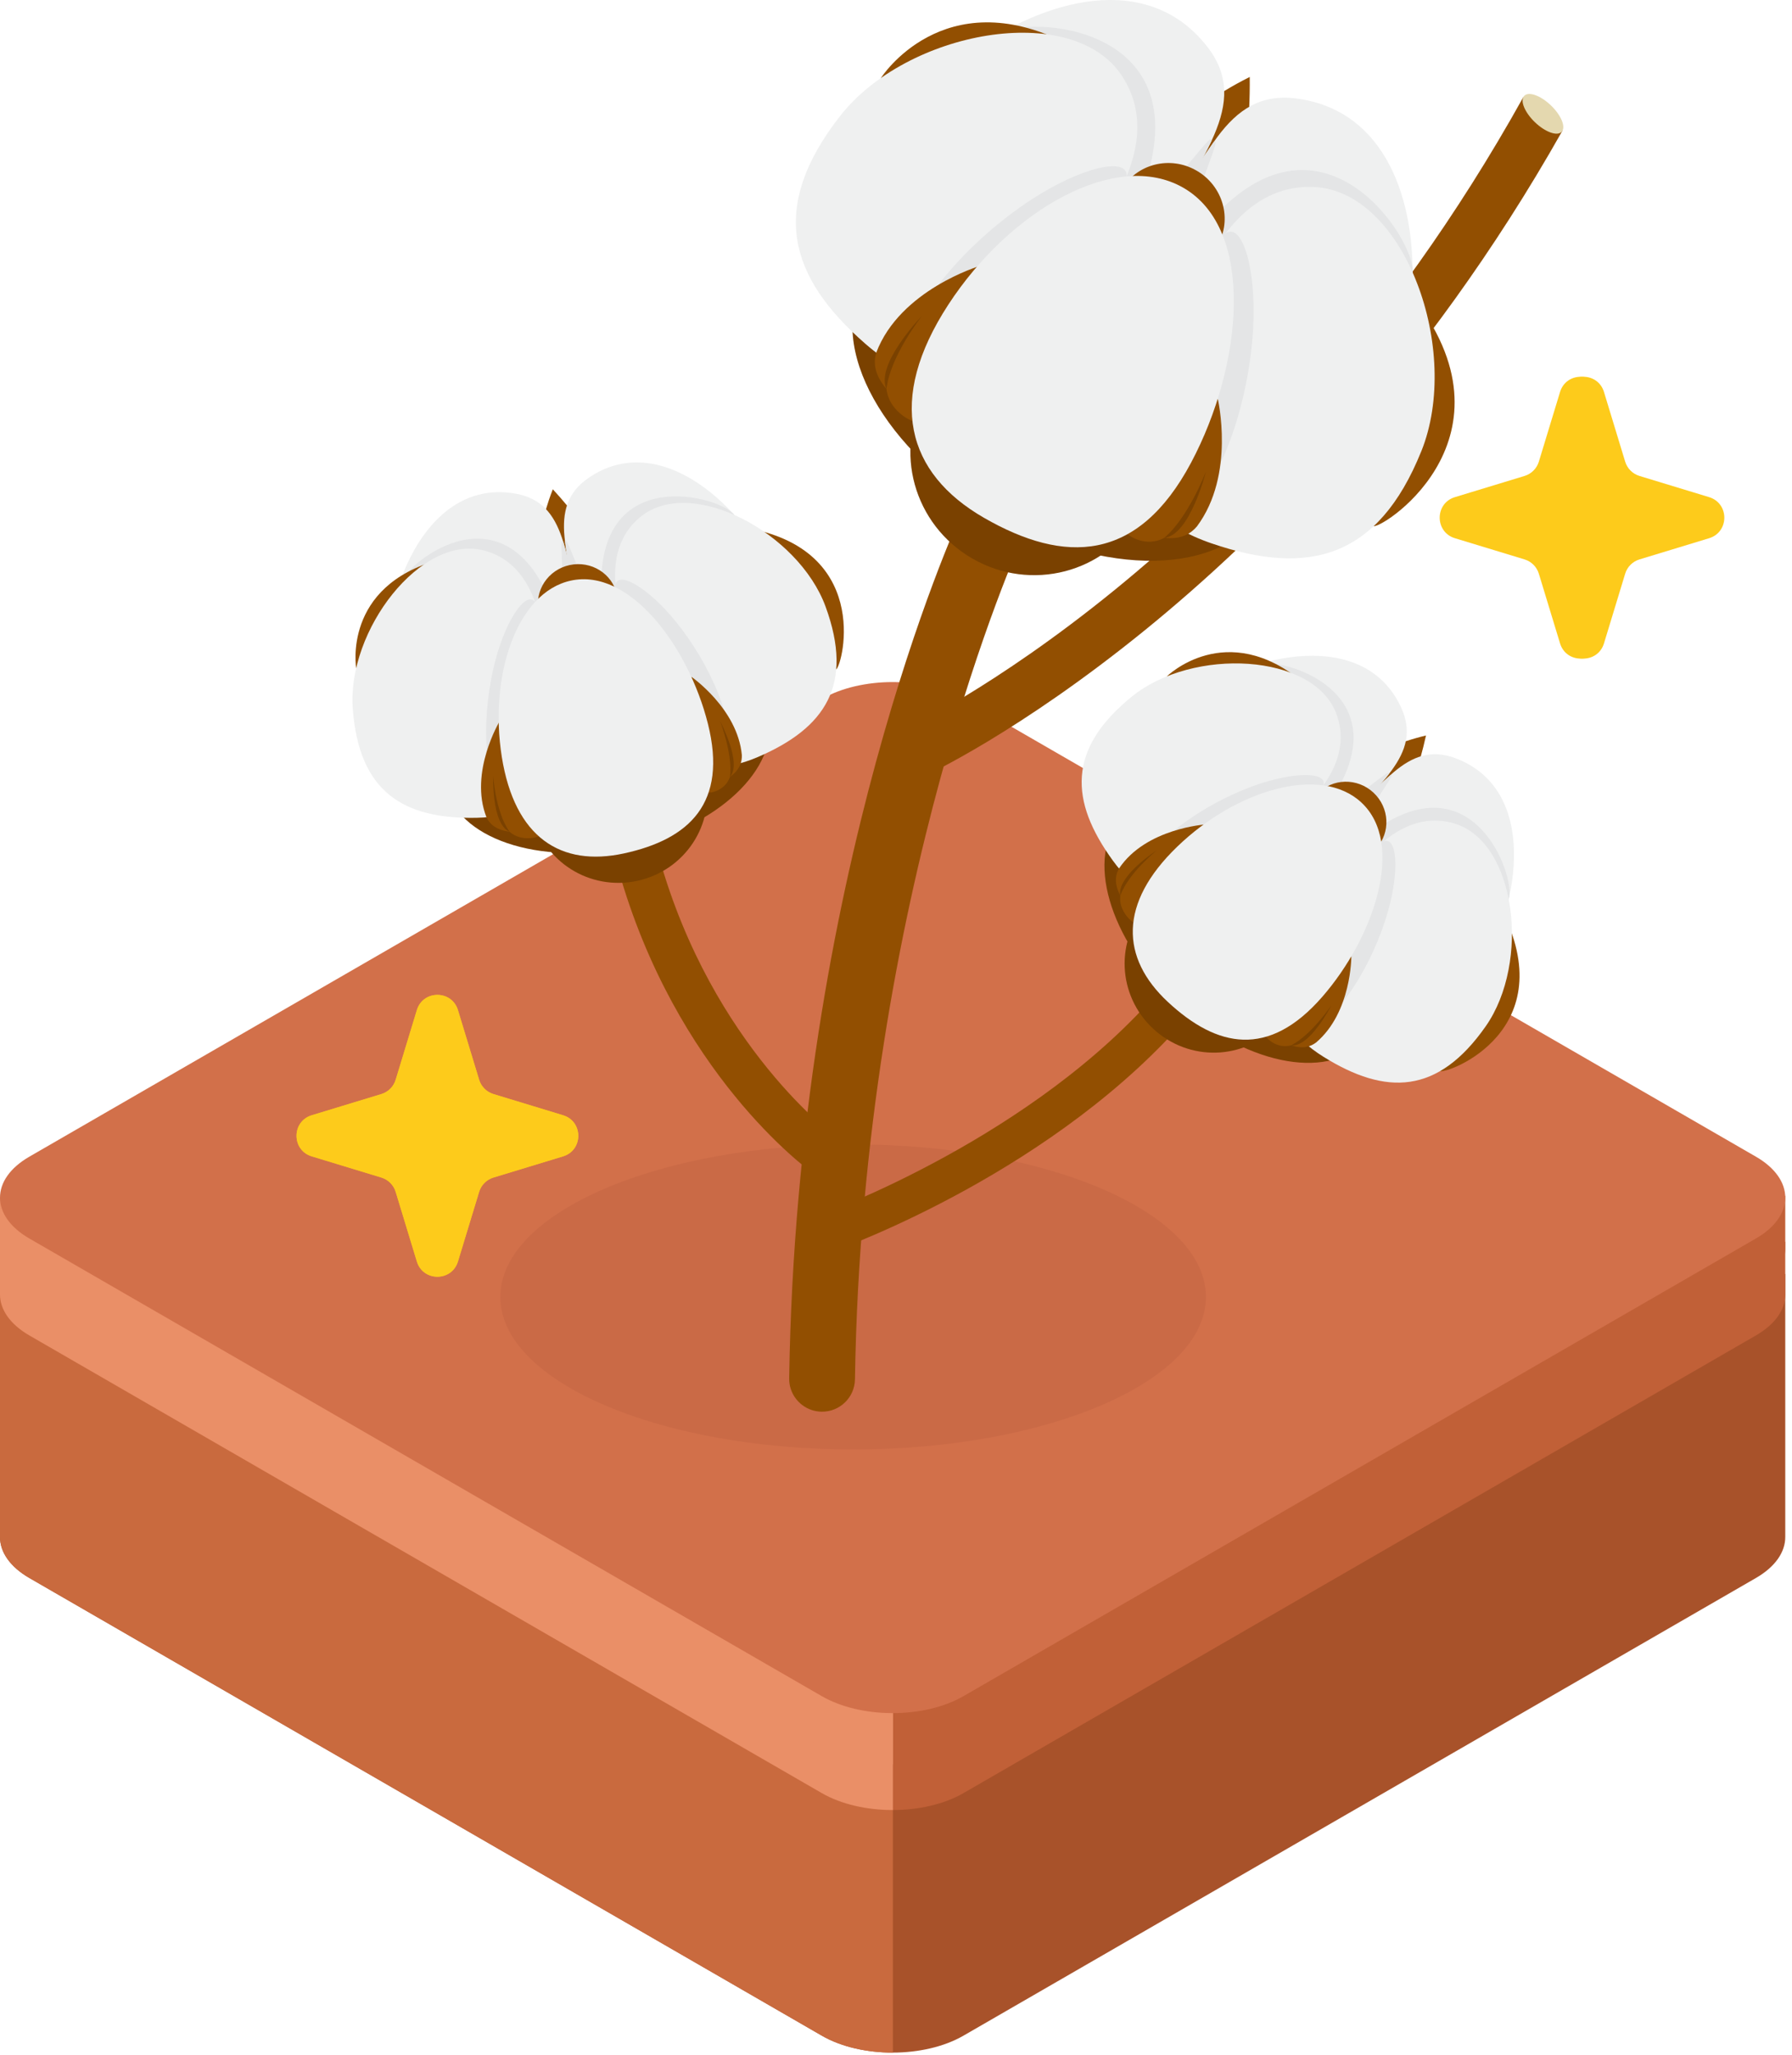 <svg width="116" height="133" viewBox="0 0 116 133" fill="none" xmlns="http://www.w3.org/2000/svg">
    <g filter="url(#filter0_f_918_41362)">
        <path d="M100.985 25.366C101.385 24.053 103.243 24.053 103.643 25.366L105.015 29.875C105.15 30.317 105.497 30.664 105.939 30.799L110.449 32.171C111.761 32.571 111.761 34.429 110.449 34.829L105.939 36.201C105.497 36.336 105.15 36.682 105.015 37.125L103.643 41.635C103.243 42.947 101.385 42.947 100.985 41.635L99.613 37.125C99.478 36.682 99.131 36.336 98.689 36.201L94.179 34.829C92.867 34.429 92.867 32.571 94.179 32.171L98.689 30.799C99.131 30.664 99.478 30.317 99.613 29.875L100.985 25.366Z"
              fill="#FDCB1B"/>
    </g>
    <path d="M115.564 99.455V82.446L113.137 81.779L113.005 82.634L62.367 56.864C59.835 55.402 55.73 55.402 53.198 56.864L3.028 81.895L0 82.562V99.466C0 100.424 0.633 101.382 1.899 102.113L53.198 131.731C55.73 133.193 59.835 133.193 62.367 131.731L113.666 102.114C114.937 101.38 115.569 100.417 115.564 99.455Z"
          fill="#A8522A"/>
    <path d="M115.564 83.758V80.355H113.137L113.005 80.742L62.367 51.506C59.835 50.044 55.73 50.044 53.198 51.506L3.028 80.472H0V83.77C0 84.728 0.633 85.686 1.899 86.418L53.198 116.035C55.73 117.497 59.835 117.497 62.367 116.035L113.666 86.418C114.937 85.684 115.57 84.721 115.565 83.759L115.564 83.758Z"
          fill="#C16037"/>
    <path d="M115.564 80.784V77.381H113.137L113.005 77.768L62.367 48.532C59.835 47.07 55.73 47.07 53.198 48.532L3.028 77.498H0V80.796C0 81.754 0.633 82.712 1.899 83.443L53.198 113.061C55.73 114.522 59.835 114.522 62.367 113.061L113.666 83.444C114.937 82.71 115.57 81.747 115.565 80.785L115.564 80.784Z"
          fill="#C16037"/>
    <path d="M57.798 55.769C56.134 55.767 54.468 56.132 53.198 56.865L3.028 81.896L0 82.563V99.467C0 100.425 0.633 101.383 1.899 102.114L53.198 131.732C54.468 132.465 56.134 132.83 57.798 132.828V55.769Z"
          fill="#C96A3E"/>
    <path d="M57.798 50.41C56.134 50.408 54.468 50.773 53.198 51.506L3.028 80.472H0V83.77C0 84.728 0.633 85.686 1.899 86.418L53.198 116.035C54.468 116.768 56.134 117.133 57.798 117.131V50.411V50.41Z"
          fill="#EA8F67"/>
    <path d="M57.798 47.436C56.134 47.434 54.468 47.799 53.198 48.532L3.028 77.498H0V80.796C0 81.754 0.633 82.712 1.899 83.443L53.198 113.061C54.468 113.794 56.134 114.159 57.798 114.157V47.437V47.436Z"
          fill="#EA8F67"/>
    <path d="M62.366 109.762C59.834 111.224 55.729 111.224 53.198 109.762L1.899 80.145C-0.633 78.683 -0.633 76.313 1.899 74.851L53.198 45.234C55.73 43.772 59.835 43.772 62.366 45.234L113.665 74.851C116.197 76.313 116.197 78.683 113.665 80.145L62.366 109.762Z"
          fill="#D2704A"/>
    <g style="mix-blend-mode:multiply" opacity="0.3">
        <path d="M55.225 93.797C67.838 93.797 78.062 89.378 78.062 83.927C78.062 78.476 67.838 74.057 55.225 74.057C42.613 74.057 32.388 78.476 32.388 83.927C32.388 89.378 42.613 93.797 55.225 93.797Z"
              fill="#B85B3E"/>
    </g>
    <path d="M58.268 50.193C57.986 50.03 57.749 49.779 57.602 49.459C57.229 48.642 57.589 47.677 58.407 47.303C58.464 47.276 64.339 44.547 72.203 38.137C79.452 32.227 89.878 21.976 98.612 6.277C99.024 6.6 100.662 8.176 101.141 8.457C92.199 24.298 81.556 34.727 74.157 40.743C65.991 47.382 60.01 50.148 59.759 50.263C59.262 50.49 58.709 50.446 58.268 50.192V50.193Z"
          fill="#924F01"/>
    <path d="M53.254 80.934C52.9 80.816 52.602 80.545 52.467 80.166C52.234 79.514 52.576 78.798 53.226 78.566C53.362 78.517 66.974 73.585 75.137 63.989C75.584 63.462 76.374 63.399 76.901 63.846C77.429 64.294 77.492 65.084 77.044 65.611C68.438 75.728 54.649 80.716 54.066 80.924C53.794 81.021 53.509 81.017 53.254 80.932V80.934Z"
          fill="#924F01"/>
    <path d="M52.973 76.095C52.845 76.052 52.722 75.99 52.606 75.908C52.245 75.65 43.726 69.439 40.017 56.232C39.812 55.5 40.239 54.739 40.97 54.534C41.702 54.328 42.463 54.755 42.669 55.487C46.12 67.772 54.127 73.609 54.207 73.666C54.826 74.109 54.969 74.969 54.526 75.587C54.166 76.091 53.531 76.281 52.973 76.095Z"
          fill="#924F01"/>
    <path d="M52.543 91.245C51.684 90.96 51.071 90.144 51.085 89.191C51.584 56.645 61.838 34.08 62.274 33.135C62.767 32.068 64.035 31.605 65.099 32.094C66.166 32.587 66.632 33.853 66.139 34.921C66.01 35.201 55.826 57.704 55.343 89.257C55.326 90.433 54.358 91.371 53.182 91.353C52.958 91.349 52.744 91.312 52.543 91.245Z"
          fill="#924F01"/>
    <path d="M73.704 33.353C71.555 37.082 66.737 38.331 62.94 36.143C59.144 33.955 57.808 29.16 59.957 25.431C62.106 21.703 66.925 20.455 70.72 22.642C74.516 24.83 75.852 29.625 73.704 33.352V33.353Z"
          fill="#7A4100"/>
    <path d="M73.466 10.768C73.466 10.768 76.196 7.329 80.898 4.98C80.959 10.724 79.638 14.325 79.638 14.325L75.125 14.997L73.465 10.768H73.466Z"
          fill="#924F01"/>
    <path d="M81.643 33.011C79.192 37.265 71.447 37.396 64.346 33.304C57.244 29.212 53.476 22.446 55.927 18.192C58.378 13.937 66.123 13.807 73.224 17.899C80.325 21.992 84.095 28.757 81.643 33.011Z"
          fill="#7A4100"/>
    <path d="M59.449 6.485C54.644 12.051 57.172 17.185 61.84 20.6C70.345 26.822 70.79 22.253 74.462 15.883C77.71 10.246 80.995 6.73 78.181 3.065C73.373 -3.199 63.966 1.254 59.449 6.485Z"
          fill="#EFF0F0"/>
    <path d="M74.26 12.659L73.956 12.356C77.935 1.413 66.286 0.981 64.67 2.201C58.818 5.372 57.816 17.656 61.839 20.6C70.344 26.822 70.789 22.253 74.461 15.883C74.973 14.993 75.487 14.156 75.977 13.364C76.946 11.798 77.823 10.403 78.424 9.111C78.535 8.22 75.349 13.252 74.259 12.66L74.26 12.659Z"
          fill="#E4E5E6"/>
    <path d="M90.352 24.293C87.946 31.241 82.237 31.628 76.94 29.303C67.292 25.064 71.022 22.388 74.694 16.017C77.942 10.381 79.337 5.776 83.918 6.373C91.748 7.391 92.614 17.762 90.352 24.293Z"
          fill="#EFF0F0"/>
    <path d="M77.583 14.574L77.999 14.685C85.47 5.755 91.685 15.618 91.439 17.628C91.631 24.281 81.505 31.309 76.94 29.304C67.292 25.065 71.022 22.389 74.694 16.018C75.206 15.129 75.433 14.126 75.873 13.305C76.742 11.682 77.749 10.362 78.565 9.193C79.282 8.65 76.525 13.929 77.583 14.576V14.574Z"
          fill="#E4E5E6"/>
    <path d="M69.086 2.826C61.036 -1.264 57.024 5.047 57.024 5.047L60.041 8.447C60.041 8.447 69.361 3.504 69.086 2.826Z"
          fill="#924F01"/>
    <path d="M90.937 18.569C98.908 27.978 89.68 34.127 88.921 34.049L87.678 27.387C87.678 27.387 91.535 24.623 90.937 18.569Z"
          fill="#924F01"/>
    <path d="M54.367 7.526C49.758 13.438 51.053 17.93 56.028 22.257C61.208 26.762 64.955 23.662 69.124 17.36C70.421 15.401 75.833 9.777 72.614 4.892C69.41 0.032 58.699 1.968 54.367 7.526Z"
          fill="#EFF0F0"/>
    <path d="M58.301 23.801C62.359 25.744 65.589 22.702 69.124 17.36C69.997 16.041 72.211 14.713 72.927 11.419C73.047 10.112 69.987 10.81 66.761 12.916C62.869 15.457 58.647 19.922 58.301 23.801Z"
          fill="#E4E5E6"/>
    <path d="M92 29.211C89.195 36.164 84.66 37.297 78.422 35.161C71.925 32.938 72.73 28.143 76.092 21.376C77.138 19.272 79.289 11.768 85.13 12.105C90.942 12.44 94.638 22.678 92.001 29.212L92 29.211Z"
          fill="#EFF0F0"/>
    <path d="M75.945 33.969C72.23 31.433 73.241 27.113 76.091 21.376C76.794 19.961 76.834 17.378 79.327 15.107C80.396 14.349 81.326 17.345 81.122 21.192C80.875 25.832 79.128 31.724 75.945 33.969Z"
          fill="#E4E5E6"/>
    <path d="M63.42 17.211C63.42 17.211 58.259 18.753 56.722 22.82C56.551 23.387 56.539 24.18 57.386 25.174C57.537 26.586 58.99 27.341 59.46 27.345C59.63 27.331 63.42 17.211 63.42 17.211Z"
          fill="#924F01"/>
    <path d="M78.828 25.803C78.828 25.803 79.986 30.709 77.48 34.065C77.113 34.498 76.503 34.931 75.37 34.803C74.21 35.44 73.005 34.717 72.803 34.355C72.74 34.217 78.828 25.803 78.828 25.803Z"
          fill="#924F01"/>
    <path d="M75.369 34.803C76.92 33.494 78.061 30.526 78.061 30.526C78.061 30.526 77.026 34.646 75.369 34.803Z"
          fill="#7A4100"/>
    <path d="M78.818 15.865C77.852 17.54 75.677 18.096 73.959 17.105C72.241 16.115 71.63 13.954 72.595 12.28C73.561 10.604 75.736 10.049 77.454 11.04C79.173 12.03 79.784 14.19 78.818 15.865Z"
          fill="#924F01"/>
    <path d="M61.383 19.72C57.37 25.881 58.68 30.618 63.692 33.506C68.913 36.513 73.652 36.422 77.106 29.931C80.455 23.637 81.292 14.845 76.594 12.147C72.265 9.659 65.396 13.558 61.383 19.72Z"
          fill="#EFF0F0"/>
    <path d="M57.385 25.174C57.617 23.05 59.669 20.456 59.669 20.456C59.669 20.456 56.647 23.571 57.385 25.174Z"
          fill="#7A4100"/>
    <path d="M82.653 66.353C80.54 68.623 76.954 68.719 74.642 66.567C72.331 64.415 72.172 60.831 74.285 58.561C76.398 56.291 79.985 56.197 82.296 58.349C84.607 60.501 84.768 64.085 82.653 66.353Z"
          fill="#7A4100"/>
    <path d="M86.15 50.454C86.15 50.454 88.625 48.481 92.308 47.594C91.419 51.638 89.907 53.952 89.907 53.952L86.629 53.693L86.149 50.453L86.15 50.454Z"
          fill="#924F01"/>
    <path d="M88.285 67.401C85.873 69.991 80.414 68.827 76.092 64.801C71.767 60.775 70.219 55.412 72.63 52.823C75.041 50.233 80.501 51.397 84.824 55.422C89.146 59.448 90.697 64.81 88.285 67.401Z"
          fill="#7A4100"/>
    <path d="M77.001 45.172C72.724 48.301 73.666 52.317 76.392 55.474C81.355 61.222 82.407 58.085 86.02 54.208C89.215 50.776 92.092 48.839 90.71 45.809C88.35 40.631 81.023 42.23 77.001 45.172Z"
          fill="#EFF0F0"/>
    <path d="M86.401 51.911L86.236 51.649C90.806 44.61 82.695 42.417 81.363 43.011C76.738 44.289 74.041 52.753 76.391 55.474C81.354 61.222 82.406 58.085 86.019 54.208C86.522 53.665 87.02 53.16 87.493 52.683C88.427 51.742 89.27 50.904 89.901 50.094C90.124 49.486 87.069 52.503 86.401 51.91V51.911Z"
          fill="#E4E5E6"/>
    <path d="M95.814 62.691C92.998 67.18 88.924 66.526 85.583 64.032C79.495 59.49 82.549 58.218 86.16 54.338C89.355 50.906 91.082 47.899 94.203 49.061C99.536 51.047 98.463 58.471 95.814 62.691Z"
          fill="#EFF0F0"/>
    <path d="M88.424 53.794L88.697 53.94C95.394 48.88 98.157 56.814 97.66 58.185C96.715 62.889 88.464 66.182 85.584 64.032C79.496 59.49 82.55 58.218 86.161 54.338C86.665 53.796 86.987 53.129 87.429 52.624C88.302 51.625 89.224 50.862 89.987 50.173C90.577 49.908 87.786 53.168 88.424 53.794Z"
          fill="#E4E5E6"/>
    <path d="M84.362 44.167C79.372 39.989 75.531 43.77 75.531 43.77L77.098 46.647C77.098 46.647 84.445 44.687 84.362 44.167Z"
          fill="#924F01"/>
    <path d="M97.155 58.767C101.225 66.668 93.748 69.489 93.226 69.31L93.435 64.431C93.435 64.431 96.591 63.116 97.155 58.767Z"
          fill="#924F01"/>
    <path d="M73.264 45.079C69.068 48.484 69.249 51.847 72.04 55.694C74.948 59.698 78.082 58.128 82.031 54.379C83.259 53.214 87.973 50.142 86.505 46.19C85.044 42.257 77.207 41.878 73.264 45.079Z"
          fill="#EFF0F0"/>
    <path d="M73.386 57.146C75.921 59.169 78.682 57.558 82.031 54.379C82.857 53.595 84.628 53.021 85.666 50.823C85.961 49.926 83.7 49.92 81.092 50.876C77.948 52.027 74.259 54.478 73.386 57.146Z"
          fill="#E4E5E6"/>
    <path d="M96.174 66.413C93.077 70.84 89.708 70.899 85.673 68.388C81.472 65.773 82.814 62.536 86.273 58.328C87.348 57.02 90.076 52.1 94.124 53.283C98.151 54.462 99.086 62.251 96.174 66.413Z"
          fill="#EFF0F0"/>
    <path d="M84.128 67.149C81.929 64.765 83.341 61.895 86.274 58.328C86.997 57.448 87.444 55.641 89.563 54.45C90.436 54.091 90.603 56.347 89.837 59.014C88.91 62.233 86.728 66.088 84.129 67.148L84.128 67.149Z"
          fill="#E4E5E6"/>
    <path d="M78.05 53.35C78.05 53.35 74.175 53.595 72.436 56.202C72.225 56.572 72.086 57.127 72.521 57.962C72.396 58.977 73.296 59.744 73.625 59.823C73.746 59.841 78.05 53.35 78.05 53.35Z"
          fill="#924F01"/>
    <path d="M87.476 61.882C87.476 61.882 87.494 65.515 85.19 67.465C84.861 67.709 84.363 67.915 83.588 67.641C82.67 67.9 81.941 67.196 81.857 66.91C81.837 66.802 87.475 61.881 87.475 61.881L87.476 61.882Z"
          fill="#924F01"/>
    <path d="M83.588 67.641C84.889 66.973 86.174 65.074 86.174 65.074C86.174 65.074 84.777 67.799 83.588 67.641Z"
          fill="#7A4100"/>
    <path d="M89.081 54.902C88.131 55.921 86.515 55.958 85.466 54.985C84.421 54.011 84.342 52.394 85.293 51.375C86.242 50.354 87.86 50.318 88.906 51.292C89.952 52.266 90.031 53.881 89.081 54.902Z"
          fill="#924F01"/>
    <path d="M76.213 54.781C72.395 58.456 72.547 61.995 75.598 64.837C78.776 67.795 82.119 68.501 85.597 64.502C88.971 60.625 90.984 54.586 88.123 51.93C85.487 49.482 80.03 51.105 76.213 54.781Z"
          fill="#EFF0F0"/>
    <path d="M72.521 57.962C73.027 56.507 74.889 55.02 74.889 55.02C74.889 55.02 72.262 56.717 72.521 57.962Z"
          fill="#7A4100"/>
    <path d="M45.659 50.303C46.315 53.335 44.343 56.333 41.256 57C38.169 57.666 35.136 55.749 34.481 52.717C33.827 49.685 35.799 46.688 38.886 46.022C41.972 45.355 45.005 47.272 45.659 50.303Z"
          fill="#7A4100"/>
    <path d="M34.611 38.348C34.611 38.348 34.408 35.189 35.785 31.661C38.594 34.701 39.63 37.264 39.63 37.264L37.543 39.806L34.611 38.348Z"
          fill="#924F01"/>
    <path d="M49.738 46.282C50.485 49.741 46.41 53.556 40.635 54.804C34.86 56.05 29.575 54.257 28.828 50.797C28.081 47.338 32.157 43.524 37.931 42.277C43.706 41.031 48.991 42.824 49.738 46.282Z"
          fill="#7A4100"/>
    <path d="M25.049 42.837C25.172 48.135 29.005 49.657 33.152 49.224C40.707 48.437 38.735 45.78 37.616 40.6C36.627 36.017 36.681 32.549 33.407 31.951C27.807 30.927 24.934 37.857 25.049 42.837Z"
          fill="#EFF0F0"/>
    <path d="M35.951 38.975L35.642 38.96C32.478 31.187 26.042 36.588 25.769 38.023C24.174 42.547 29.578 49.598 33.152 49.225C40.707 48.438 38.735 45.781 37.616 40.601C37.459 39.877 37.33 39.181 37.209 38.52C36.969 37.215 36.765 36.046 36.461 35.063C36.089 34.535 36.819 38.764 35.951 38.975Z"
          fill="#E4E5E6"/>
    <path d="M50.176 37.411C52.251 42.287 49.387 45.255 45.43 46.573C38.223 48.973 38.923 45.739 37.805 40.56C36.817 35.976 35.336 32.84 38.072 30.944C42.75 27.703 48.227 32.828 50.176 37.411Z"
          fill="#EFF0F0"/>
    <path d="M38.652 38.392L38.928 38.25C38.604 29.865 46.694 32.13 47.534 33.323C50.853 36.786 48.84 45.439 45.429 46.574C38.222 48.974 38.922 45.74 37.804 40.561C37.649 39.838 37.284 39.192 37.123 38.539C36.803 37.252 36.702 36.06 36.574 35.04C36.695 34.404 37.774 38.557 38.652 38.392Z"
          fill="#E4E5E6"/>
    <path d="M28.431 36.222C22.15 37.928 23.057 43.241 23.057 43.241L26.313 43.6C26.313 43.6 28.904 36.451 28.431 36.222Z"
          fill="#924F01"/>
    <path d="M47.723 34.069C56.532 35.244 54.573 42.992 54.129 43.318L50.243 40.359C50.243 40.359 50.968 37.016 47.723 34.07V34.069Z"
          fill="#924F01"/>
    <path d="M22.835 45.851C23.231 51.24 26.095 53.014 30.845 52.921C35.793 52.824 36.297 49.356 35.477 43.971C35.223 42.298 35.397 36.674 31.314 35.62C27.25 34.571 22.462 40.785 22.834 45.851H22.835Z"
          fill="#EFF0F0"/>
    <path d="M32.809 52.648C35.916 51.723 36.171 48.537 35.478 43.971C35.307 42.845 35.848 41.064 34.637 38.956C34.07 38.2 32.773 40.054 32.066 42.738C31.215 45.978 31.119 50.406 32.81 52.648H32.809Z"
          fill="#E4E5E6"/>
    <path d="M53.437 39.244C55.298 44.316 53.422 47.113 49.057 48.989C44.509 50.943 42.62 47.99 41.144 42.747C40.686 41.118 38.207 36.066 41.491 33.422C44.76 30.791 51.686 34.476 53.437 39.244Z"
          fill="#EFF0F0"/>
    <path d="M47.155 49.55C43.942 49.991 42.395 47.193 41.144 42.748C40.836 41.652 39.607 40.254 39.842 37.834C40.046 36.911 41.993 38.064 43.743 40.218C45.855 42.818 47.771 46.811 47.155 49.55Z"
          fill="#E4E5E6"/>
    <path d="M32.357 46.649C32.357 46.649 30.345 49.97 31.49 52.887C31.672 53.271 32.049 53.702 32.984 53.823C33.745 54.505 34.889 54.205 35.14 53.98C35.225 53.892 32.357 46.649 32.357 46.649Z"
          fill="#924F01"/>
    <path d="M44.748 43.791C44.748 43.791 47.739 45.853 48.021 48.858C48.036 49.268 47.918 49.794 47.252 50.274C46.94 51.176 45.945 51.371 45.663 51.277C45.562 51.232 44.748 43.792 44.748 43.792V43.791Z"
          fill="#924F01"/>
    <path d="M47.252 50.274C47.447 48.824 46.622 46.686 46.622 46.686C46.622 46.686 48.061 49.389 47.252 50.274Z"
          fill="#7A4100"/>
    <path d="M39.937 38.485C40.231 39.848 39.337 41.196 37.939 41.498C36.542 41.799 35.171 40.939 34.877 39.578C34.583 38.215 35.478 36.867 36.874 36.566C38.27 36.265 39.643 37.124 39.937 38.486V38.485Z"
          fill="#924F01"/>
    <path d="M32.482 48.976C33.317 54.209 36.307 56.107 40.382 55.228C44.627 54.31 47.116 51.97 45.823 46.83C44.57 41.846 40.766 36.742 36.951 37.573C33.435 38.338 31.648 43.742 32.482 48.976Z"
          fill="#EFF0F0"/>
    <path d="M32.984 53.823C32.08 52.577 31.923 50.198 31.923 50.198C31.923 50.198 31.814 53.325 32.984 53.823Z"
          fill="#7A4100"/>
    <path d="M101.089 8.53C100.802 8.829 100.026 8.551 99.356 7.907C98.688 7.264 98.379 6.5 98.667 6.202C98.955 5.902 99.73 6.181 100.398 6.824C101.068 7.467 101.376 8.231 101.089 8.53Z"
          fill="#E4D8AF"/>
    <g filter="url(#filter1_f_918_41362)">
        <path d="M26.985 65.365C27.385 64.053 29.243 64.053 29.643 65.365L31.015 69.875C31.15 70.317 31.497 70.664 31.939 70.799L36.449 72.171C37.761 72.571 37.761 74.429 36.449 74.829L31.939 76.201C31.497 76.336 31.15 76.683 31.015 77.125L29.643 81.635C29.243 82.947 27.385 82.947 26.985 81.635L25.613 77.125C25.478 76.683 25.131 76.336 24.689 76.201L20.179 74.829C18.867 74.429 18.867 72.571 20.179 72.171L24.689 70.799C25.131 70.664 25.478 70.317 25.613 69.875L26.985 65.365Z"
              fill="#FDCB1B"/>
    </g>
    <path d="M26.985 65.365C27.385 64.053 29.243 64.053 29.643 65.365L31.015 69.875C31.15 70.317 31.497 70.664 31.939 70.799L36.449 72.171C37.761 72.571 37.761 74.429 36.449 74.829L31.939 76.201C31.497 76.336 31.15 76.683 31.015 77.125L29.643 81.635C29.243 82.947 27.385 82.947 26.985 81.635L25.613 77.125C25.478 76.683 25.131 76.336 24.689 76.201L20.179 74.829C18.867 74.429 18.867 72.571 20.179 72.171L24.689 70.799C25.131 70.664 25.478 70.317 25.613 69.875L26.985 65.365Z"
          fill="#FDCB1B"/>
    <path d="M101.171 25.366C101.571 24.053 103.429 24.053 103.829 25.366L105.201 29.875C105.336 30.317 105.683 30.664 106.125 30.799L110.635 32.171C111.947 32.571 111.947 34.429 110.635 34.829L106.125 36.201C105.683 36.336 105.336 36.682 105.201 37.125L103.829 41.635C103.429 42.947 101.571 42.947 101.171 41.635L99.799 37.125C99.664 36.682 99.317 36.336 98.875 36.201L94.365 34.829C93.053 34.429 93.053 32.571 94.365 32.171L98.875 30.799C99.317 30.664 99.664 30.317 99.799 29.875L101.171 25.366Z"
          fill="#FDCB1B"/>
    <defs>
        <filter id="filter0_f_918_41362" x="89.195" y="20.381" width="26.238" height="26.238"
                filterUnits="userSpaceOnUse" color-interpolation-filters="sRGB">
            <feFlood flood-opacity="0" result="BackgroundImageFix"/>
            <feBlend mode="normal" in="SourceGraphic" in2="BackgroundImageFix" result="shape"/>
            <feGaussianBlur stdDeviation="2" result="effect1_foregroundBlur_918_41362"/>
        </filter>
        <filter id="filter1_f_918_41362" x="15.195" y="60.381" width="26.238" height="26.238"
                filterUnits="userSpaceOnUse" color-interpolation-filters="sRGB">
            <feFlood flood-opacity="0" result="BackgroundImageFix"/>
            <feBlend mode="normal" in="SourceGraphic" in2="BackgroundImageFix" result="shape"/>
            <feGaussianBlur stdDeviation="2" result="effect1_foregroundBlur_918_41362"/>
        </filter>
    </defs>
</svg>
